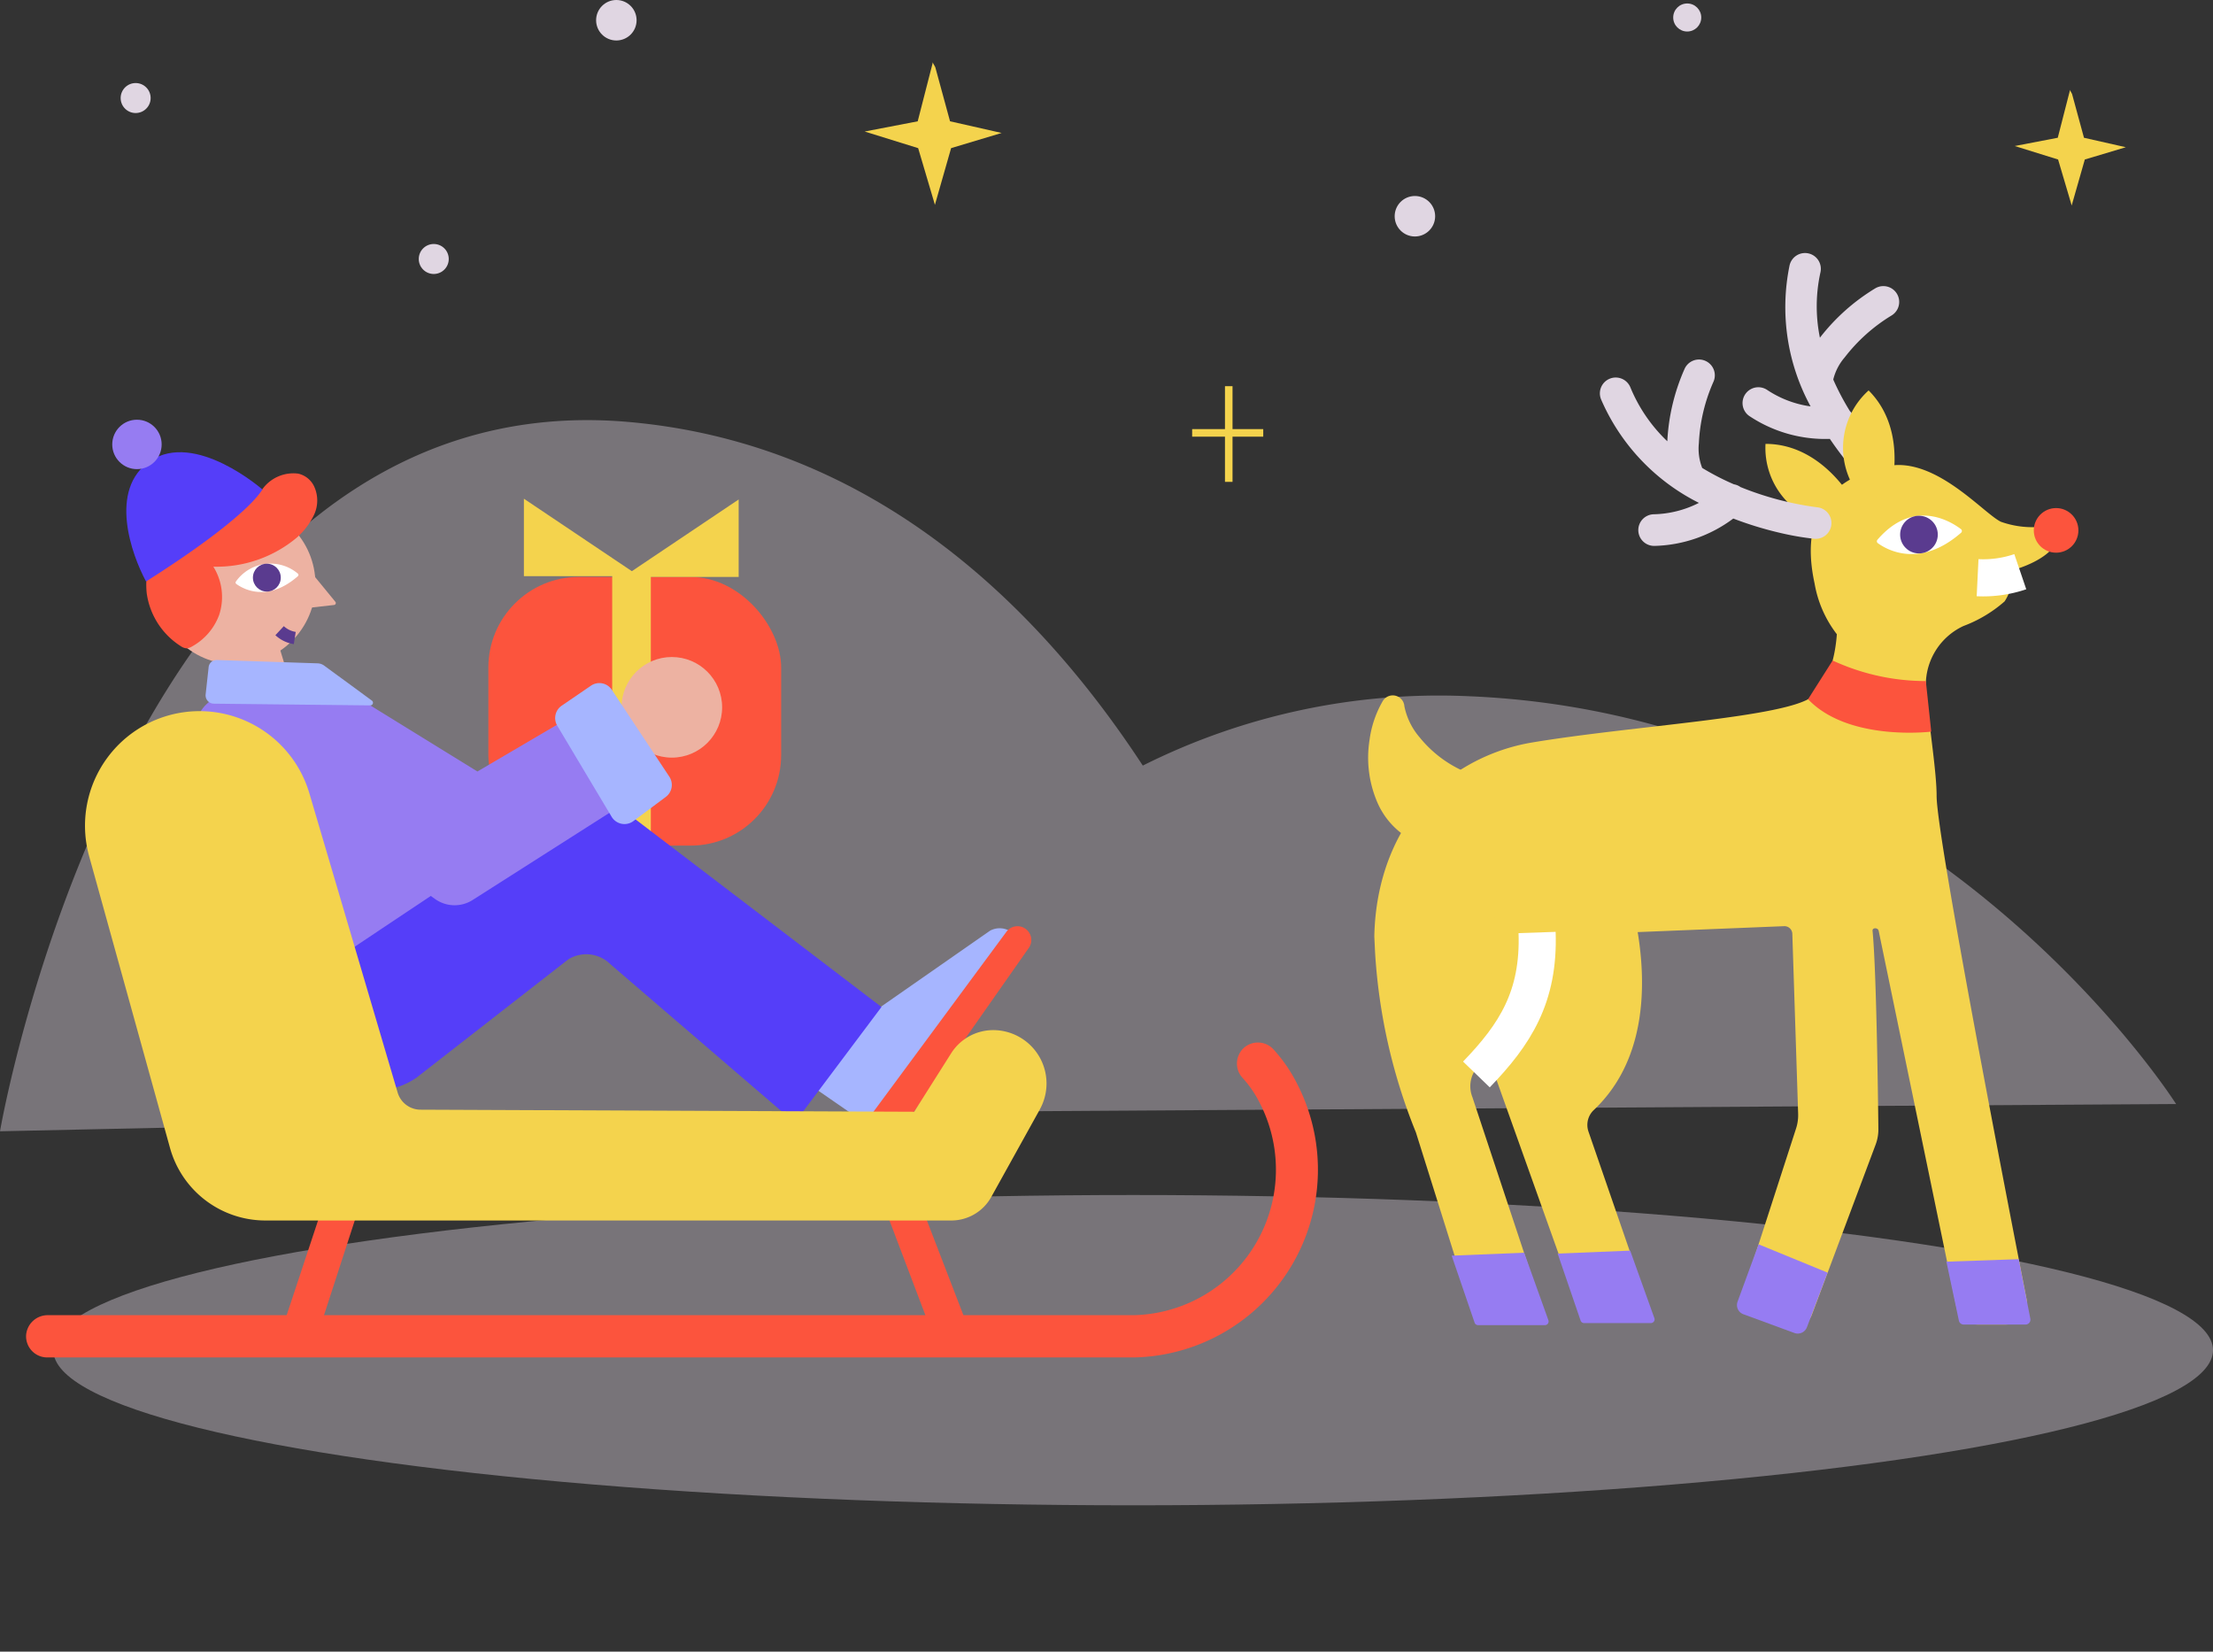 <svg xmlns="http://www.w3.org/2000/svg" width="178.885" height="133.49" viewBox="0 0 178.885 133.49"><rect x="0" y="0" width="178.885" height="133.49" fill="#333333" stroke="none"/><defs><style>.a,.b{fill:#e0d6e2;}.a{opacity:0.4;}.c{fill:#f4d34d;}.d,.i,.n,.o{fill:none;}.d{stroke:#e0d6e2;}.d,.i,.m,.n,.o{stroke-miterlimit:10;}.e,.m{fill:#fc543d;}.f{fill:#edb2a2;}.g{fill:#fff;}.h{fill:#5a3b8f;}.i{stroke:#5a3b8f;}.j{fill:#967cf2;}.k{fill:#a6b5ff;}.l{fill:#553ef9;}.m{stroke:#9595fc;stroke-width:23px;}.n{stroke:#553ef9;}.o{stroke:#fff;stroke-width:3px;}</style></defs><g transform="translate(0 0)"><g transform="translate(0 0)"><path class="a" d="M72.19,344.071S82.61,283.1,123.107,286.75c19.679,1.776,32.983,14.816,41.46,27.764a53.43,53.43,0,0,1,26.484-5.6c37.207,1.6,57.041,32.954,57.041,32.954l-104.456.655Z" transform="translate(-72.19 -252.637)"/><ellipse class="a" cx="87.289" cy="12.539" rx="87.289" ry="12.539" transform="translate(4.308 96.585)"/><ellipse class="b" cx="1.212" cy="1.212" rx="1.212" ry="1.212" transform="translate(9.753 6.712)"/><ellipse class="b" cx="1.212" cy="1.212" rx="1.212" ry="1.212" transform="translate(33.85 19.72)"/><ellipse class="b" cx="1.636" cy="1.636" rx="1.636" ry="1.636" transform="translate(112.736 15.841)"/><ellipse class="b" cx="1.636" cy="1.636" rx="1.636" ry="1.636" transform="translate(48.186 0)"/><ellipse class="b" cx="1.133" cy="1.133" rx="1.133" ry="1.133" transform="translate(135.252 0.281)"/><path class="c" d="M456,188.86h2.653v-3.47h.611v3.47h2.483v.611h-2.483v3.653h-.611v-3.653H456Z" transform="translate(-359.634 -154.178)"/><path class="c" d="M585.9,34.663l1.2-4.674,0-.1.222.4,1.192,4.372,4.17.943L588.6,36.831l-1.31,4.586-.081-.286-1.273-4.3-4.323-1.343Z" transform="translate(-511.719 -24.858)"/><path class="c" d="M45.318,47.011l.973-3.791,0-.079.18.325.966,3.546,3.382.764-3.315.993-1.062,3.719-.066-.232-1.032-3.487L41.84,47.679Z" transform="translate(121.019 -35.877)"/><path class="d" d="M1056.07,155.15" transform="translate(-1045.812 -143.325)"/></g><g transform="translate(2.108 33.923)"><rect class="e" width="23.668" height="21.715" rx="7.32" transform="translate(37.368 12.706)"/><rect class="c" width="3.123" height="22.161" transform="translate(47.378 12.408)"/><path class="f" d="M928.162,307.53l.963,3.184-4.576,1.426-.909-3.369Z" transform="translate(-907.849 -289.677)"/><ellipse class="f" cx="6.47" cy="6.47" rx="6.47" ry="6.47" transform="translate(10.452 6.832)"/><path class="f" d="M956.42,354.63l2.645,3.227a.158.158,0,0,1-.1.259l-3.184.359Z" transform="translate(-934.066 -343.143)"/><path class="g" d="M978.707,356.271a3.426,3.426,0,0,0-5,.635.14.14,0,0,0,.022.2c.492.362,2.483,1.559,4.98-.623a.14.14,0,0,0-.007-.215Z" transform="translate(-956.74 -343.835)"/><ellipse class="h" cx="1.126" cy="1.126" rx="1.126" ry="1.126" transform="translate(18.336 11.637)"/><path class="i" d="M976.706,388.264a2.322,2.322,0,0,1-1.226-.594" transform="translate(-954.987 -370.62)"/><path class="e" d="M974.055,313.454a3.087,3.087,0,0,1,2.921-1.3,1.883,1.883,0,0,1,1.317,1.089,2.715,2.715,0,0,1-.03,2.234,5.861,5.861,0,0,1-1.375,1.83,10.1,10.1,0,0,1-6.768,2.367,4.617,4.617,0,0,1,.463,3.921,4.816,4.816,0,0,1-2.217,2.546.89.89,0,0,1-.411.133.917.917,0,0,1-.455-.168,6.049,6.049,0,0,1-2.766-4.288,7.026,7.026,0,0,1,1.813-5.448,9.058,9.058,0,0,1,4.283-2.731A6.157,6.157,0,0,1,974.055,313.454Z" transform="translate(-954.983 -307.797)"/><path class="j" d="M892.058,412.453l10.421,18.589-18.157,6.978-6.229-24.737a3.03,3.03,0,0,1,1.869-3.578l4.253-1.606a4.714,4.714,0,0,1,4.665.781A14.244,14.244,0,0,1,892.058,412.453Z" transform="translate(-864.349 -387.36)"/><path class="k" d="M629.393,538.456l11.135-7.758a1.629,1.629,0,0,1,1.793.168h0a1.464,1.464,0,0,1,.66,1.913l-10.093,14.6a.575.575,0,0,1-.793.024l-6.014-4.157Z" transform="translate(-562.601 -489.403)"/><path class="l" d="M719.227,467.671l21.233,16.193-7.012,9.347-14.9-12.805a2.768,2.768,0,0,0-3.391-.4L702.9,489.556a5.788,5.788,0,0,1-7.955-1.254h0a5.788,5.788,0,0,1,1.38-8.273l19.22-12.826A2.993,2.993,0,0,1,719.227,467.671Z" transform="translate(-671.315 -436.399)"/><ellipse class="f" cx="4.066" cy="4.066" rx="4.066" ry="4.066" transform="translate(48.132 19.179)"/><path class="e" d="M634.759,531.335l-10.5,14.976a1.113,1.113,0,0,1-1.593.242l-.362-.278a1.116,1.116,0,0,1-.216-1.546l10.863-14.7a1.114,1.114,0,0,1,1.606-.2h0A1.114,1.114,0,0,1,634.759,531.335Z" transform="translate(-553.709 -488.639)"/><path class="j" d="M806.94,414.769l10.1,6.229,10.4-6.106,4.433,6.795-15.208,9.689a2.719,2.719,0,0,1-3.061-.079l-11.953-8.6a4.766,4.766,0,0,1-1.179-6.512h0a4.768,4.768,0,0,1,6.468-1.416Z" transform="translate(-780.554 -392.567)"/><path class="l" d="M1002,305s-5.428-4.77-9.071-2.306c-3.411,2.306-1.5,7.588-.337,9.74C992.595,312.425,1000.241,307.711,1002,305Z" transform="translate(-982.895 -299.361)"/><ellipse class="j" cx="1.997" cy="1.997" rx="1.997" ry="1.997" transform="translate(6.965)"/><path class="k" d="M799.026,413.378l4.647,7.019a1.209,1.209,0,0,1-.284,1.636l-2.62,1.955a1.209,1.209,0,0,1-1.761-.35l-4.392-7.356a1.212,1.212,0,0,1,.355-1.62l2.365-1.616a1.207,1.207,0,0,1,1.69.332Z" transform="translate(-751.677 -391.548)"/><path class="k" d="M951.251,405.4l-12.686-.14a.673.673,0,0,1-.631-.756l.239-2.18a.648.648,0,0,1,.673-.593l8.135.269a.957.957,0,0,1,.535.185l3.854,2.825a.215.215,0,0,1-.12.389Z" transform="translate(-923.418 -382.31)"/><path class="m" d="M519.28,729" transform="translate(-420.757 -654.485)"/><path class="e" d="M653.8,640.64l5.426,14.08a1.438,1.438,0,0,1-1.347,1.956h0a1.439,1.439,0,0,1-1.347-.929l-5.724-15.107Z" transform="translate(-582.94 -581.001)"/><path class="e" d="M944.727,632.549l-4.66,14.351a1.438,1.438,0,0,1-2.274.673h0a1.438,1.438,0,0,1-.46-1.569l5.081-15.334Z" transform="translate(-916.574 -572.709)"/><path class="e" d="M582.644,586.125a1.705,1.705,0,0,0,.168,2.125,8.846,8.846,0,0,1,1.328,1.914,11.765,11.765,0,0,1-10.123,17.255H486.236a1.746,1.746,0,0,0-1.761,1.593,1.707,1.707,0,0,0,1.7,1.822h87.883a15.178,15.178,0,0,0,13.083-22.26,12.291,12.291,0,0,0-1.852-2.653,1.707,1.707,0,0,0-2.655.207Z" transform="translate(-484.471 -535.045)"/><path class="e" d="M493,643.54" transform="translate(-390.052 -583.412)"/><path class="c" d="M691.712,458.5l-3.93,7.083a3.692,3.692,0,0,1-3.227,1.9H629.106a8,8,0,0,1-7.709-5.867l-6.535-23.569a9.26,9.26,0,0,1,8.837-11.731h0a9.26,9.26,0,0,1,8.963,6.638l7.137,24.191a1.933,1.933,0,0,0,1.852,1.382l39.9.168,2.99-4.727a4.024,4.024,0,0,1,3.4-1.872h0a4.315,4.315,0,0,1,3.771,6.4Z" transform="translate(-609.763 -402.762)"/><path class="n" d="M981,877.8" transform="translate(-960.211 -778.233)"/><path class="c" d="M707.88,246.04l9.327-6.26v6.26Z" transform="translate(-659.606 -233.334)"/><path class="c" d="M764.927,245.67l-9.327-6.26v6.26Z" transform="translate(-715.36 -233.026)"/></g><g transform="translate(110.602 20.451)"><path class="c" d="M413.188,425.46a9.623,9.623,0,0,1-5.34-3.332,5.53,5.53,0,0,1-1.234-2.535v-.029a.941.941,0,0,0-1.744-.36,8.48,8.48,0,0,0-1.064,3.116,9.156,9.156,0,0,0,.685,5.2,6.279,6.279,0,0,0,3.889,3.391Z" transform="translate(-403.7 -382.989)"/><path class="b" d="M204.967,206.417a1.278,1.278,0,0,1,.965,1.529,12.688,12.688,0,0,0-.044,5.283,16.373,16.373,0,0,1,4.467-3.985,1.279,1.279,0,1,1,1.325,2.189,13.854,13.854,0,0,0-3.79,3.389,4.3,4.3,0,0,0-.909,1.732.389.389,0,0,1-.013.061,20.7,20.7,0,0,0,1.347,2.551,1.281,1.281,0,0,1,.31.487,25.2,25.2,0,0,0,4.15,4.891,1.278,1.278,0,0,1-1.655,1.948,22.977,22.977,0,0,1-1.919-1.9,28.351,28.351,0,0,1-2.509-3.184,11.063,11.063,0,0,1-6.492-1.838,1.232,1.232,0,0,1-.234-.2,1.278,1.278,0,0,1,1.657-1.921,8.428,8.428,0,0,0,3.512,1.332,16.758,16.758,0,0,1-1.7-11.394A1.281,1.281,0,0,1,204.967,206.417Z" transform="translate(-169.38 -206.386)"/><path class="c" d="M137.14,332.561a15.676,15.676,0,0,1,5.43-1.985c8.241-1.374,20.583-2.012,22.659-3.732,1.485-1.229,1.864-3.7,1.958-5.014a9.29,9.29,0,0,1-1.8-4.106c-1.411-6.477,2.3-8.755,5.893-9.482,3.872-.781,7.766,3.834,9.174,4.5a7.593,7.593,0,0,0,3.569.365l.894,1.317-.1.168c-.645,1.1-2.566,1.877-3.807,2.158,0,0,.734.882-.261,2.424a10.732,10.732,0,0,1-3.33,1.992A5.254,5.254,0,0,0,174.4,326.4c.268,3.03.852,6.566.852,8.5,0,3.3,5.712,32.7,7.281,40.714a1.684,1.684,0,0,1-1.653,2.007h-2.357a1.684,1.684,0,0,1-1.647-1.322l-6.308-30.5c-.056-.269-.522-.271-.495,0,.348,3.507.47,15.952.47,15.952a3.5,3.5,0,0,1-.221,1.328l-5.142,13.721a1.483,1.483,0,0,1-1.987.875l-2.66-1.14a1.483,1.483,0,0,1-.842-1.781l4.2-12.979a3.492,3.492,0,0,0,.168-1.179l-.471-14.553a.638.638,0,0,0-.673-.618l-19.28.781s-.589,6.95-5.089,10.224a2.386,2.386,0,0,0-.82,2.808l5.32,16.029c.471,1.192-.067,2.142-1.347,2.142H139.4c-.746,0-1.416-.115-1.684-.81l-4.556-14.509a45.931,45.931,0,0,1-3.3-14.555l-.061-1.269C129.9,340.649,132.315,335.418,137.14,332.561Z" transform="translate(-129.31 -291.02)"/><path class="c" d="M337.193,502s4.967,12.654-2.189,19.467a1.655,1.655,0,0,0-.465,1.759l4.6,13.322c.436,1.211-.266,1.658-1.552,1.658h-2.03c-.785,0-1.485.359-1.749-.38L326.231,516.6l.914-13.278Z" transform="translate(-316.743 -452.231)"/><path class="g" d="M181.839,333.523c-.756-.579-3.81-2.549-6.749.86a.189.189,0,0,0,.029.274c.663.488,3.357,2.106,6.734-.842a.189.189,0,0,0-.013-.293Z" transform="translate(-133.932 -311.21)"/><ellipse class="h" cx="1.522" cy="1.522" rx="1.522" ry="1.522" transform="translate(42.993 21.234)"/><path class="c" d="M233.193,303.01s-2.5-5.01-7.317-5.01a6.238,6.238,0,0,0,5.438,6.517Z" transform="translate(-193.766 -282.576)"/><path class="c" d="M211.086,281.053s1.773-5.3-1.636-8.713a6.237,6.237,0,0,0-.764,8.455Z" transform="translate(-169.004 -261.236)"/><path class="b" d="M238.462,259.174a1.28,1.28,0,0,1,1.667.7,12.649,12.649,0,0,0,2.985,4.357,16.413,16.413,0,0,1,1.384-5.823,1.278,1.278,0,1,1,2.337,1.034,13.828,13.828,0,0,0-1.17,4.946,4.292,4.292,0,0,0,.246,1.941l.024.059a20.943,20.943,0,0,0,2.562,1.322,1.266,1.266,0,0,1,.532.222,25.214,25.214,0,0,0,6.2,1.636,1.278,1.278,0,1,1-.251,2.544,22.5,22.5,0,0,1-2.66-.456,28.621,28.621,0,0,1-3.872-1.179,11.069,11.069,0,0,1-6.372,2.212,1.325,1.325,0,0,1-.306-.032,1.278,1.278,0,0,1,.259-2.525,8.446,8.446,0,0,0,3.642-.921,16.813,16.813,0,0,1-7.913-8.374A1.279,1.279,0,0,1,238.462,259.174Z" transform="translate(-218.941 -249.018)"/><path class="j" d="M147.97,689.4l.941,4.815a.4.4,0,0,1-.389.471h-5a.4.4,0,0,1-.387-.313l-1.01-4.77Z" transform="translate(-95.392 -608.081)"/><path class="j" d="M246.835,684.558l-5.579-2.288-1.7,4.633a.793.793,0,0,0,.471,1.019l4.126,1.515a.793.793,0,0,0,1.01-.465Z" transform="translate(-209.704 -602.151)"/><path class="j" d="M328.456,685.3l1.953,5.448a.3.3,0,0,1-.288.407h-5.387a.3.3,0,0,1-.288-.205l-1.852-5.411Z" transform="translate(-307.284 -604.671)"/><path class="j" d="M379.346,686.3l1.953,5.448a.3.3,0,0,1-.288.407h-5.387a.3.3,0,0,1-.288-.205l-1.852-5.411Z" transform="translate(-366.742 -605.503)"/><path class="e" d="M191.747,402a17.96,17.96,0,0,0,7.534,1.662l.436,4.086s-6.67.828-9.957-2.618Z" transform="translate(-154.21 -369.067)"/><ellipse class="e" cx="1.803" cy="1.803" rx="1.803" ry="1.803" transform="translate(53.797 20.613)"/><path class="o" d="M383.84,532.57c.177,5.194-1.766,8.224-4.906,11.474" transform="translate(-370.193 -477.654)"/><path class="o" d="M150.451,359.36a9.313,9.313,0,0,1-3.451.485" transform="translate(-97.746 -333.605)"/></g></g></svg>